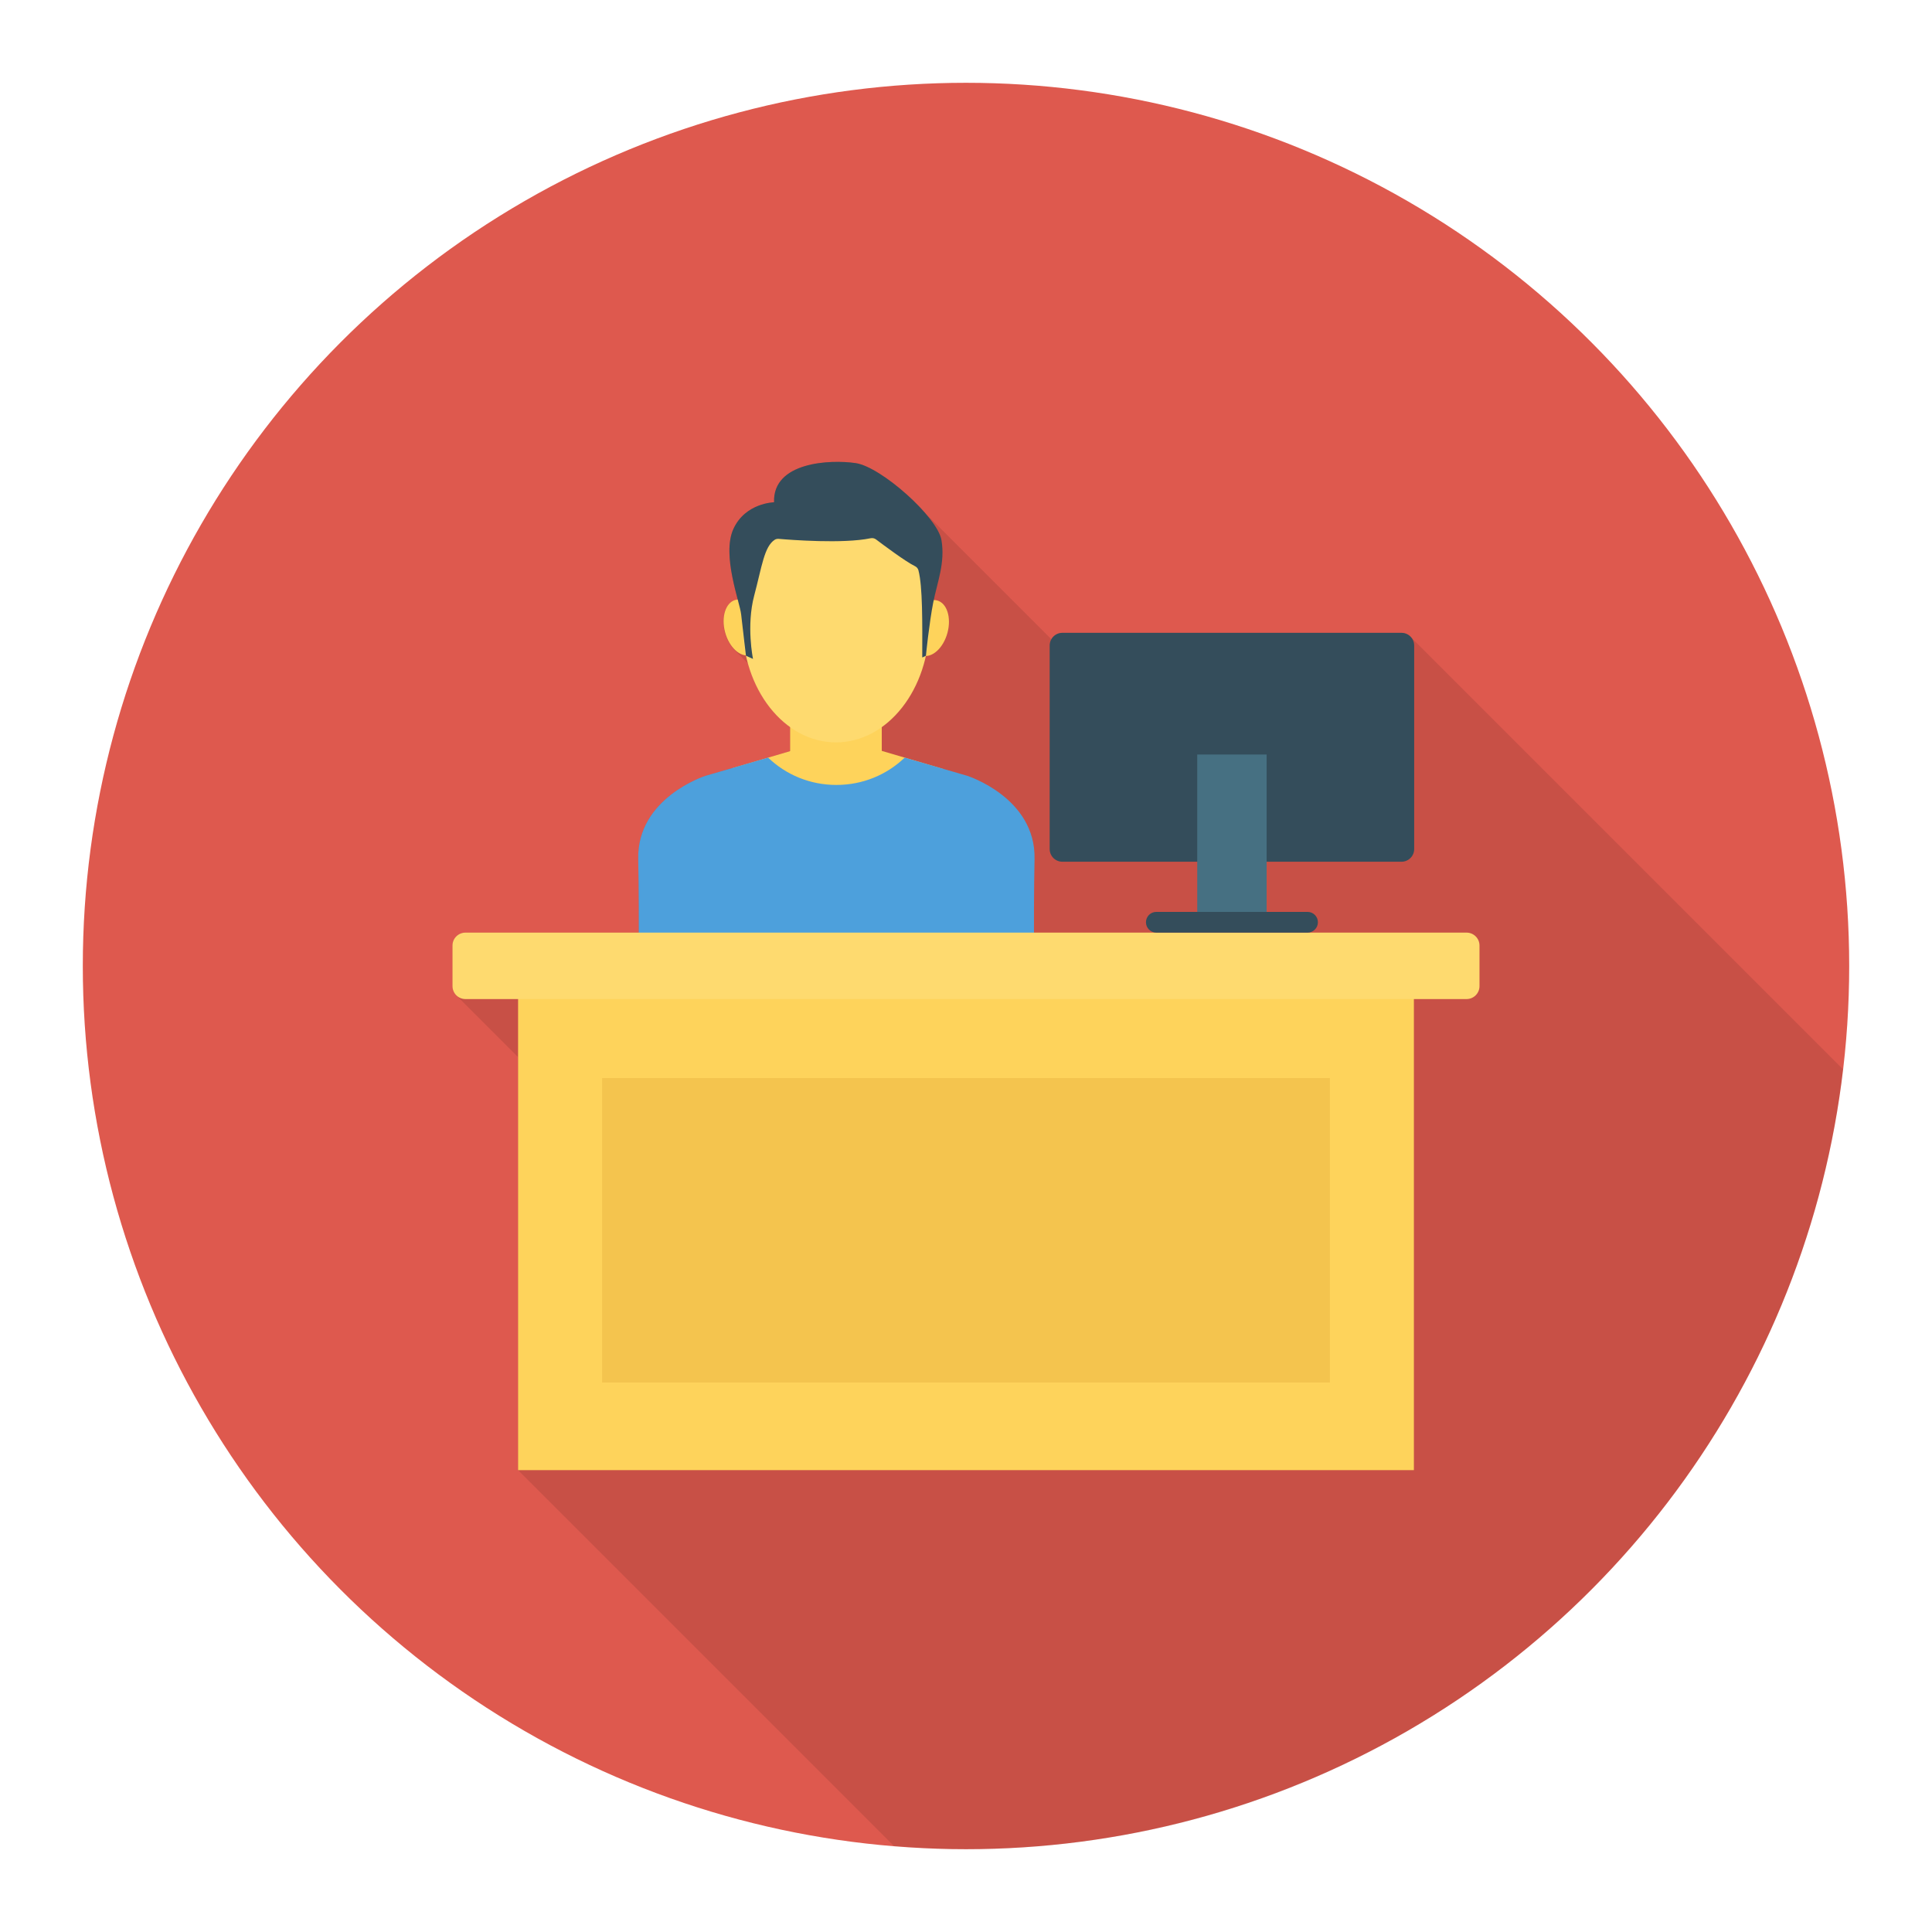 <svg enable-background="new 0 0 140 140" height="512" viewBox="0 0 140 140" width="512" xmlns="http://www.w3.org/2000/svg"><circle cx="70" cy="70" fill="#de594e" r="64"/><path d="m64.78 133.77c1.723.139 3.46.23 5.22.23 32.812 0 59.841-24.698 63.55-56.514l-31.311-31.311c-.025-.027-.049-.052-.076-.077l-.037-.037-.008.007c-.157-.123-.346-.208-.558-.208h-24.58c-.336 0-.624.194-.785.47l-9.148-9.148-0.0 0c-1.421-1.64-3.765-3.435-5.037-3.622-1.85-.27-6.03-.09-5.92 2.84 0 0-2.08.04-2.94 1.93-.66 1.43-.06 3.72.31 5.14-.06.01-.13.01-.19.02-.71.19-1.04 1.24-.75 2.35.133.489.367.904.648 1.201l-.002-0 1.043 1.043c.552 1.958 1.636 3.593 3.051 4.606v1.74l-1.6.47-.01-.01-4.53 1.33s-4.97 1.58-4.87 6.03c.03 1.72.04 3.63.04 5.33h-12.56c-.52 0-.94.42-.94.94v2.94c0 .263.108.499.281.669l-.001 0 4.47 4.47v29.931z" opacity=".1"/><g fill="#fed35b"><path d="m57.256 49.321h6.64v5.888h-6.64z"/><ellipse cx="67.347" cy="45.492" rx="2.069" ry="1.327" transform="matrix(.259 -.966 .966 .259 5.987 98.785)"/><ellipse cx="53.805" cy="45.492" rx="1.327" ry="2.069" transform="matrix(.966 -.259 .259 .966 -9.934 15.46)"/></g><ellipse cx="60.576" cy="45.196" fill="#feda6f" rx="6.771" ry="8.6"/><path d="m63.268 54.227h-5.322l-4.822 1.419v6.637h15.171v-6.576z" fill="#fed35b"/><path d="m74.967 72.396h-28.72s.093-5.71 0-10.15c-.093-4.444 4.872-6.027 4.872-6.027l4.54-1.32c1.287 1.235 3.026 1.981 4.948 1.981 1.927 0 3.664-.746 4.951-1.98l4.537 1.319s4.969 1.583 4.872 6.027c-.093 4.44 0 10.15 0 10.15z" fill="#4da0dc"/><path d="m68.221 39.132c-.281-1.657-4.367-5.302-6.216-5.574-1.848-.272-6.02-.087-5.913 2.839 0 0-2.083.04-2.946 1.931-.863 1.891.462 5.281.561 6.199.099.918.348 2.991.348 2.991l.511.229s-.499-2.399.088-4.596c.553-2.073.719-3.549 1.488-4.039.089-.057.197-.072.303-.063.82.071 4.64.37 6.633-.044.146-.031.286-.004.405.086.544.411 2.161 1.618 2.801 1.925.132.063.232.167.269.308.309 1.18.283 3.793.277 6.321l.267-.128s.234-2.371.528-3.853.877-2.876.596-4.534z" fill="#344d5b"/><path d="m37.543 70.756h64.913v35.776h-64.913z" fill="#fed35b"/><path d="m106.273 67.581h-72.547c-.518 0-.937.42-.937.937v2.941c0 .518.42.937.937.937h72.547c.518 0 .937-.42.937-.937v-2.941c-0-.518-.42-.937-.937-.937z" fill="#feda6f"/><path d="m43.631 78.12h52.738v22.062h-52.738z" fill="#f4c44e"/><path d="m101.556 45.857h-24.572c-.508 0-.921.412-.921.921v14.746c0 .508.412.921.921.921h24.572c.509 0 .921-.412.921-.921v-14.746c-0-.509-.412-.921-.921-.921z" fill="#344d5b"/><path d="m86.757 54.675h5.028v11.928h-5.028z" fill="#467082"/><path d="m94.75 66.079h-10.959c-.415 0-.751.336-.751.751 0 .415.336.751.751.751h10.959c.415 0 .751-.336.751-.751 0-.415-.336-.751-.751-.751z" fill="#344d5b"/></svg>